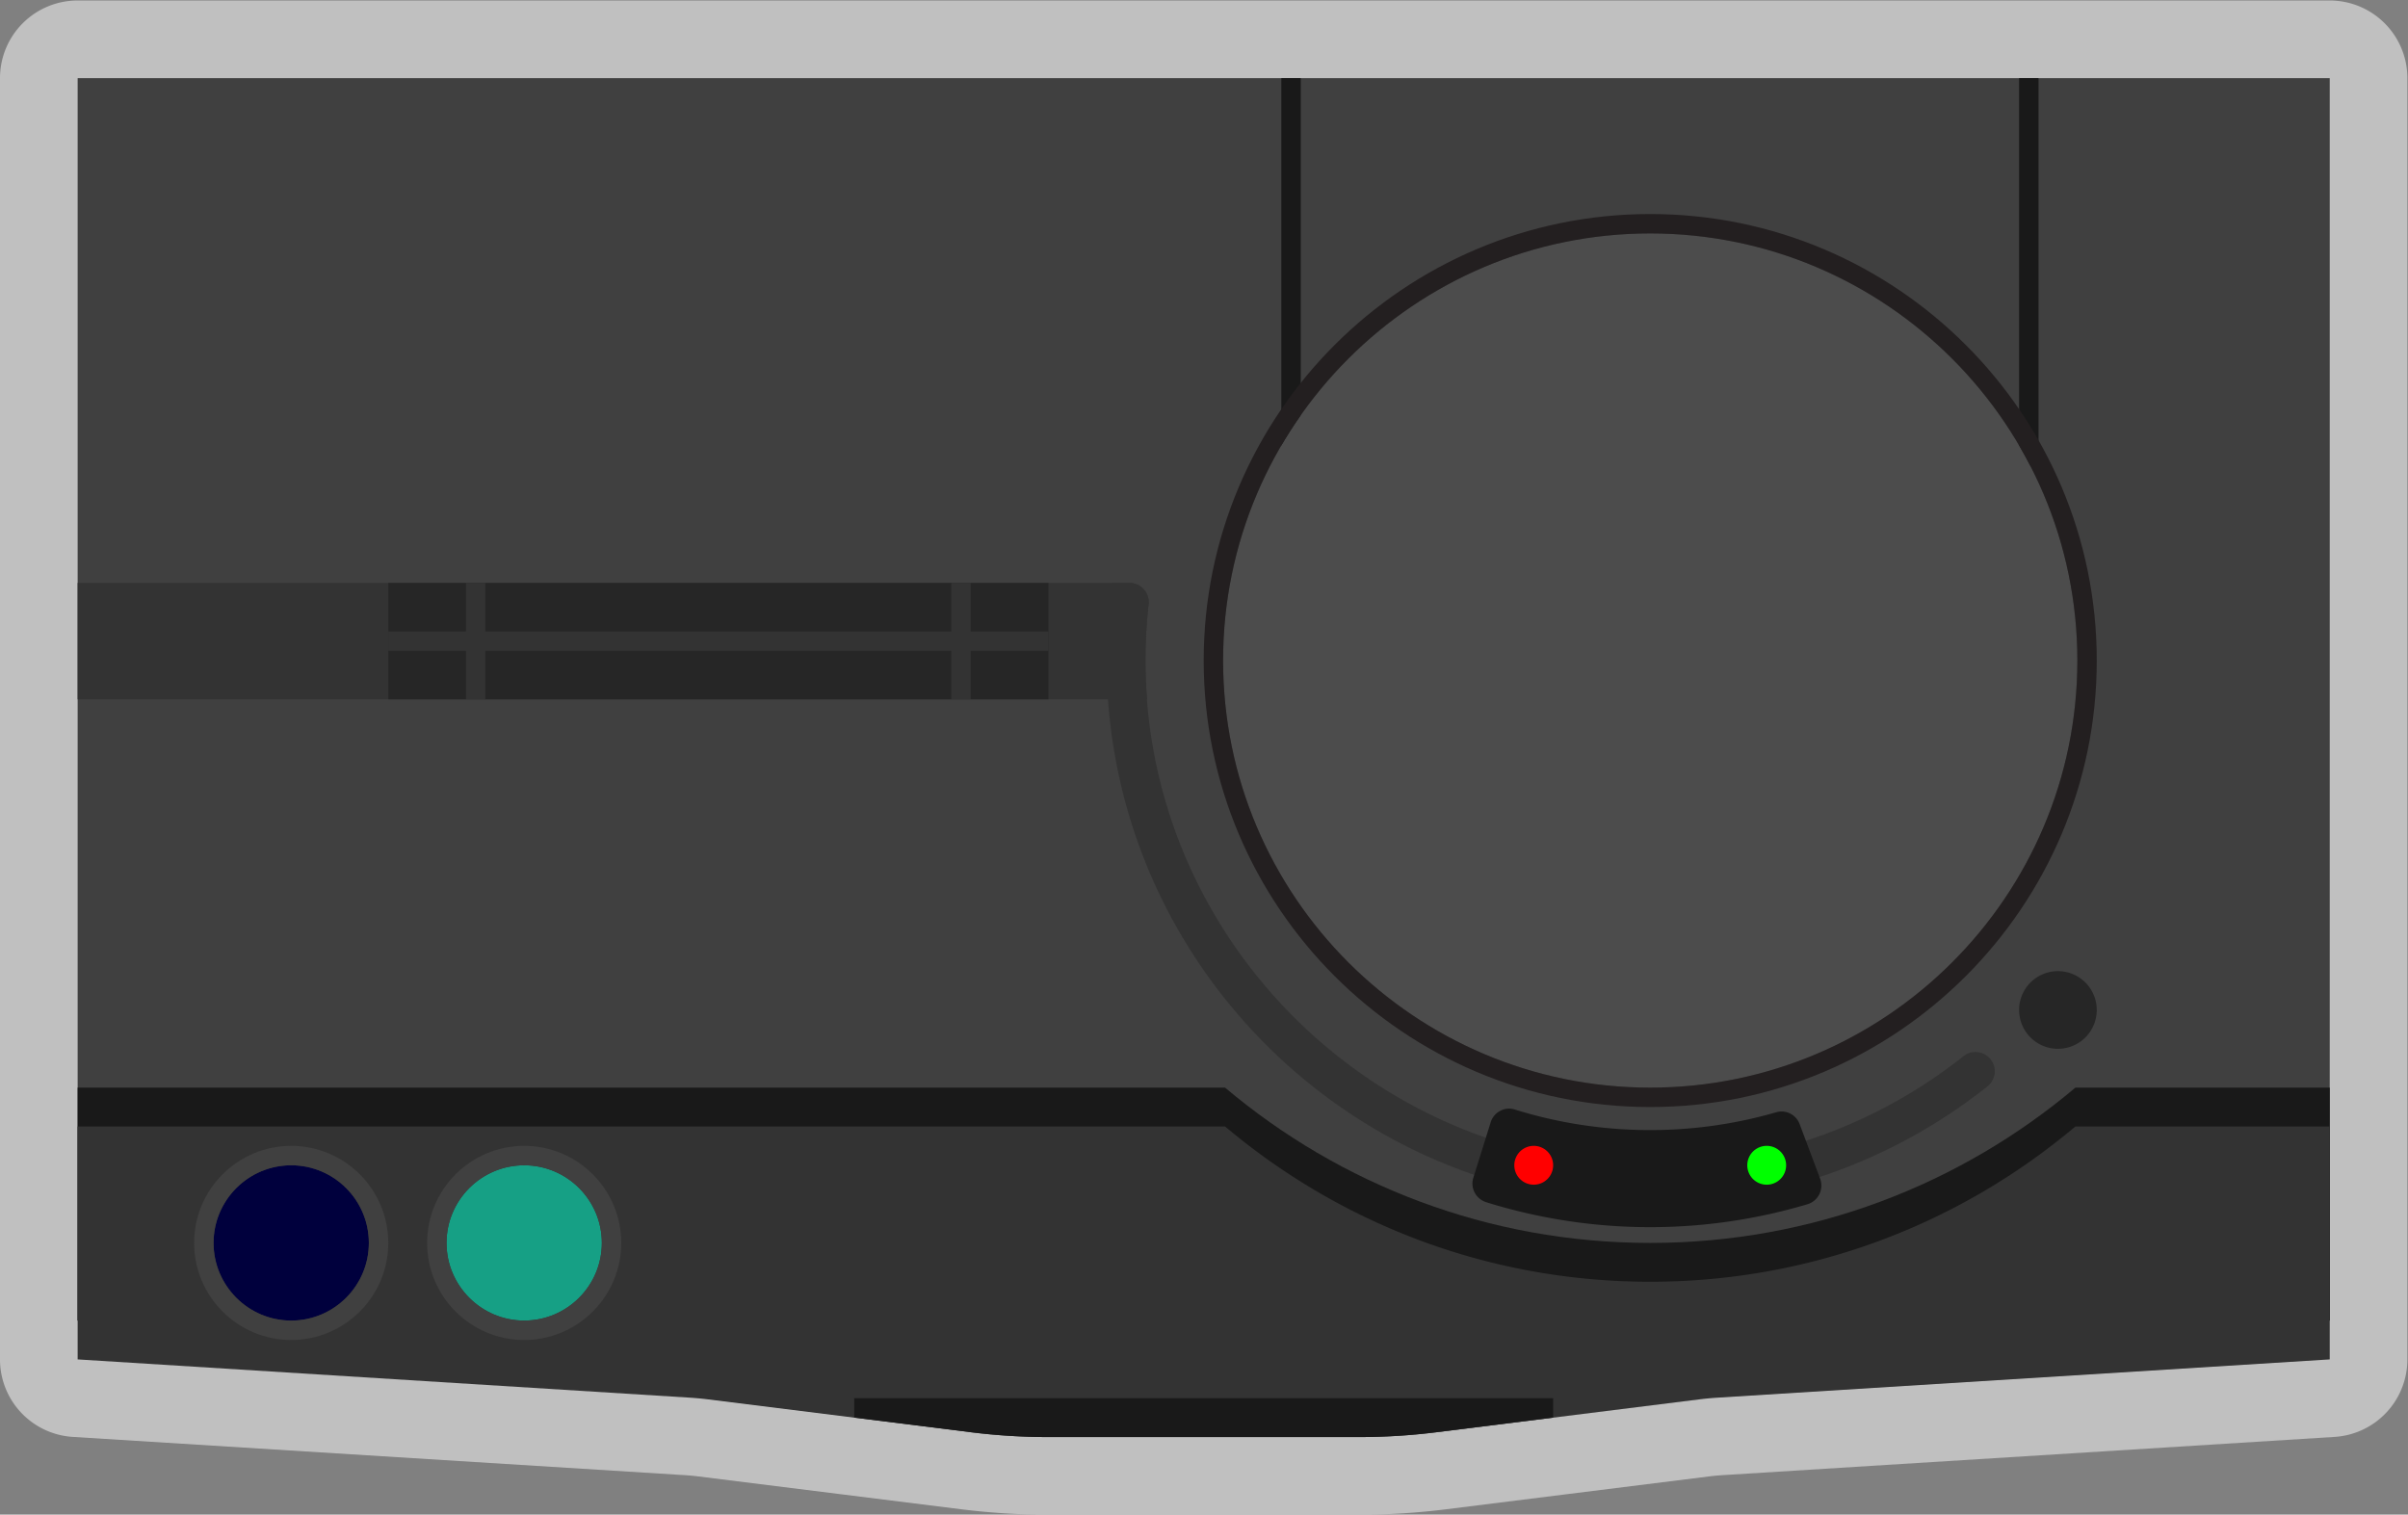 <svg xmlns="http://www.w3.org/2000/svg" xml:space="preserve" width="330.667" height="208"><rect width="100%" height="100%" fill="#808080" stroke="none"/><defs><clipPath id="a" clipPathUnits="userSpaceOnUse"><path d="M0 256h256V0H0Z"/></clipPath><clipPath id="b" clipPathUnits="userSpaceOnUse"><path d="M4 204h248V48H4Z"/></clipPath><clipPath id="c" clipPathUnits="userSpaceOnUse"><path d="M0 256h256V0H0Z"/></clipPath></defs><g clip-path="url(#a)" transform="matrix(1.333 0 0 -1.333 -5.333 272)"><g clip-path="url(#b)" style="opacity:.5"><path d="M0 0h-232a8 8 0 0 1-8-8v-132a8 8 0 0 1 7.501-7.984l63.011-3.939c.492-.03.99-.077 1.48-.139l15.016-1.876 12.046-1.506a73 73 0 0 1 8.93-.556h32.032c2.973 0 5.978.188 8.93.556l12.046 1.506 15.017 1.876c.489.062.987.109 1.479.139l63.011 3.939A8 8 0 0 1 8-140V-8a8 8 0 0 1-8 8" style="fill:#fff;fill-opacity:1;fill-rule:nonzero;stroke:none" transform="translate(244 204)"/></g></g><path d="M244 68H12v128h232z" style="fill:#404040;fill-opacity:1;fill-rule:nonzero;stroke:none" transform="matrix(1.333 0 0 -1.333 -5.333 272)"/><g clip-path="url(#c)" transform="matrix(1.333 0 0 -1.333 -5.333 272)"><path d="M0 0c-11.834-9.978-27.11-16-43.8-16S-75.766-9.978-87.6 0h-118.2v-24h232V0Z" style="fill:#191919;fill-opacity:1;fill-rule:nonzero;stroke:none" transform="translate(217.8 92)"/><path d="M0 0c-11.834-9.978-27.11-16-43.8-16S-75.766-9.978-87.6 0h-118.2v-24l63.011-3.938a32 32 0 0 0 1.973-.185l27.063-3.383a64 64 0 0 1 7.938-.494h32.031c2.653 0 5.305.165 7.938.494l27.063 3.383q.983.123 1.972.185L26.2-24V0Z" style="fill:#333;fill-opacity:1;fill-rule:nonzero;stroke:none" transform="translate(217.8 88)"/><path d="M0 0c4.411 0 8-3.589 8-8s-3.589-8-8-8-8 3.589-8 8 3.589 8 8 8" style="fill:#00003d;fill-opacity:1;fill-rule:nonzero;stroke:none" transform="translate(34 84)"/><path d="M0 0c-5.514 0-10-4.486-10-10s4.486-10 10-10 10 4.486 10 10S5.514 0 0 0m0-2c4.411 0 8-3.589 8-8s-3.589-8-8-8-8 3.589-8 8 3.589 8 8 8" style="fill:#404040;fill-opacity:1;fill-rule:nonzero;stroke:none" transform="translate(34 86)"/><path d="M0 0c4.411 0 8-3.589 8-8s-3.589-8-8-8-8 3.589-8 8 3.589 8 8 8" style="fill:#16a085;fill-opacity:1;fill-rule:nonzero;stroke:none" transform="translate(58 84)"/><path d="M0 0c-5.514 0-10-4.486-10-10s4.486-10 10-10 10 4.486 10 10S5.514 0 0 0m0-2c4.411 0 8-3.589 8-8s-3.589-8-8-8-8 3.589-8 8 3.589 8 8 8" style="fill:#404040;fill-opacity:1;fill-rule:nonzero;stroke:none" transform="translate(58 86)"/><path d="M0 0c0-22.092-17.908-40-40-40S-80-22.092-80 0s17.908 40 40 40S0 22.091 0 0" style="fill:#191919;fill-opacity:1;fill-rule:nonzero;stroke:none" transform="translate(214 136)"/><path d="M212 156h2v40h-2zm-76 0h2v40h-2z" style="fill:#191919;fill-opacity:1;fill-rule:nonzero;stroke:none"/><path d="M0 0a4 4 0 1 0-8 0 4 4 0 0 0 8 0" style="fill:#262626;fill-opacity:1;fill-rule:nonzero;stroke:none" transform="translate(220 100)"/><path d="M0 0h-108.339v-12H1.831a52 52 0 0 0-.17 4c0 1.956.11 3.886.321 5.786A1.99 1.99 0 0 1 0 0" style="fill:#333;fill-opacity:1;fill-rule:nonzero;stroke:none" transform="translate(120.339 144)"/><path d="M112 132H44v12h68z" style="fill:#262626;fill-opacity:1;fill-rule:nonzero;stroke:none"/><path d="M112 137H44v2h68z" style="fill:#333;fill-opacity:1;fill-rule:nonzero;stroke:none"/><path d="M54 132h-2v12h2zm50 0h-2v12h2z" style="fill:#333;fill-opacity:1;fill-rule:nonzero;stroke:none"/><path d="M0 0c-24.262 0-44-19.738-44-44s19.738-44 44-44 44 19.738 44 44S24.262 0 0 0" style="fill:#4c4c4c;fill-opacity:1;fill-rule:nonzero;stroke:none" transform="translate(174 180)"/><path d="M0 0c-25.364 0-46-20.636-46-46s20.636-46 46-46 46 20.636 46 46S25.364 0 0 0m0-2c24.262 0 44-19.738 44-44S24.262-90 0-90s-44 19.738-44 44S-24.262-2 0-2" style="fill:#231f20;fill-opacity:1;fill-rule:nonzero;stroke:none" transform="translate(174 182)"/><path d="M0 0c-9.431-7.484-21.51-11.772-34.61-11.201-26.409 1.151-48.001 22.398-49.583 48.784a52.6 52.6 0 0 0 .226 8.965c.132 1.177-.8 2.2-1.984 2.2h-1.757a56 56 0 0 1-.58-8c0-30.879 25.121-56 56-56 13.116 0 25.184 4.543 34.737 12.125.93.737 1.024 2.114.185 2.953l-.002.002C1.922.538.786.624 0 0" style="fill:#333;fill-opacity:1;fill-rule:nonzero;stroke:none" transform="translate(206.288 95.252)"/><path d="m0 0 .098.164C.064.187.033.214 0 .237Z" style="fill:#333;fill-opacity:1;fill-rule:nonzero;stroke:none" transform="translate(144 93.333)"/><path d="M0 0v2h-72V0l12.046-1.506A64 64 0 0 1-52.016-2h32.032c2.653 0 5.304.165 7.938.494z" style="fill:#191919;fill-opacity:1;fill-rule:nonzero;stroke:none" transform="translate(164 58)"/><path d="m0 0-2.11 5.63c-.364.968-1.408 1.511-2.402 1.224a46.7 46.7 0 0 0-12.993-1.84c-4.859 0-9.548.746-13.96 2.123-1.043.326-2.149-.275-2.475-1.318L-35.729.097c-.333-1.066.274-2.185 1.34-2.517a56.7 56.7 0 0 1 16.884-2.566c5.622 0 11.052.831 16.186 2.357A2.01 2.01 0 0 1 0 0" style="fill:#191919;fill-opacity:1;fill-rule:nonzero;stroke:none" transform="translate(191.505 82.611)"/><path d="M0 0a2 2 0 1 0-4.001.001A2 2 0 0 0 0 0" style="fill:red;fill-opacity:1;fill-rule:nonzero;stroke:none" transform="translate(164 84)"/><path d="M0 0a2 2 0 1 0-4.001.001A2 2 0 0 0 0 0" style="fill:#0f0;fill-opacity:1;fill-rule:nonzero;stroke:none" transform="translate(188 84)"/></g></svg>